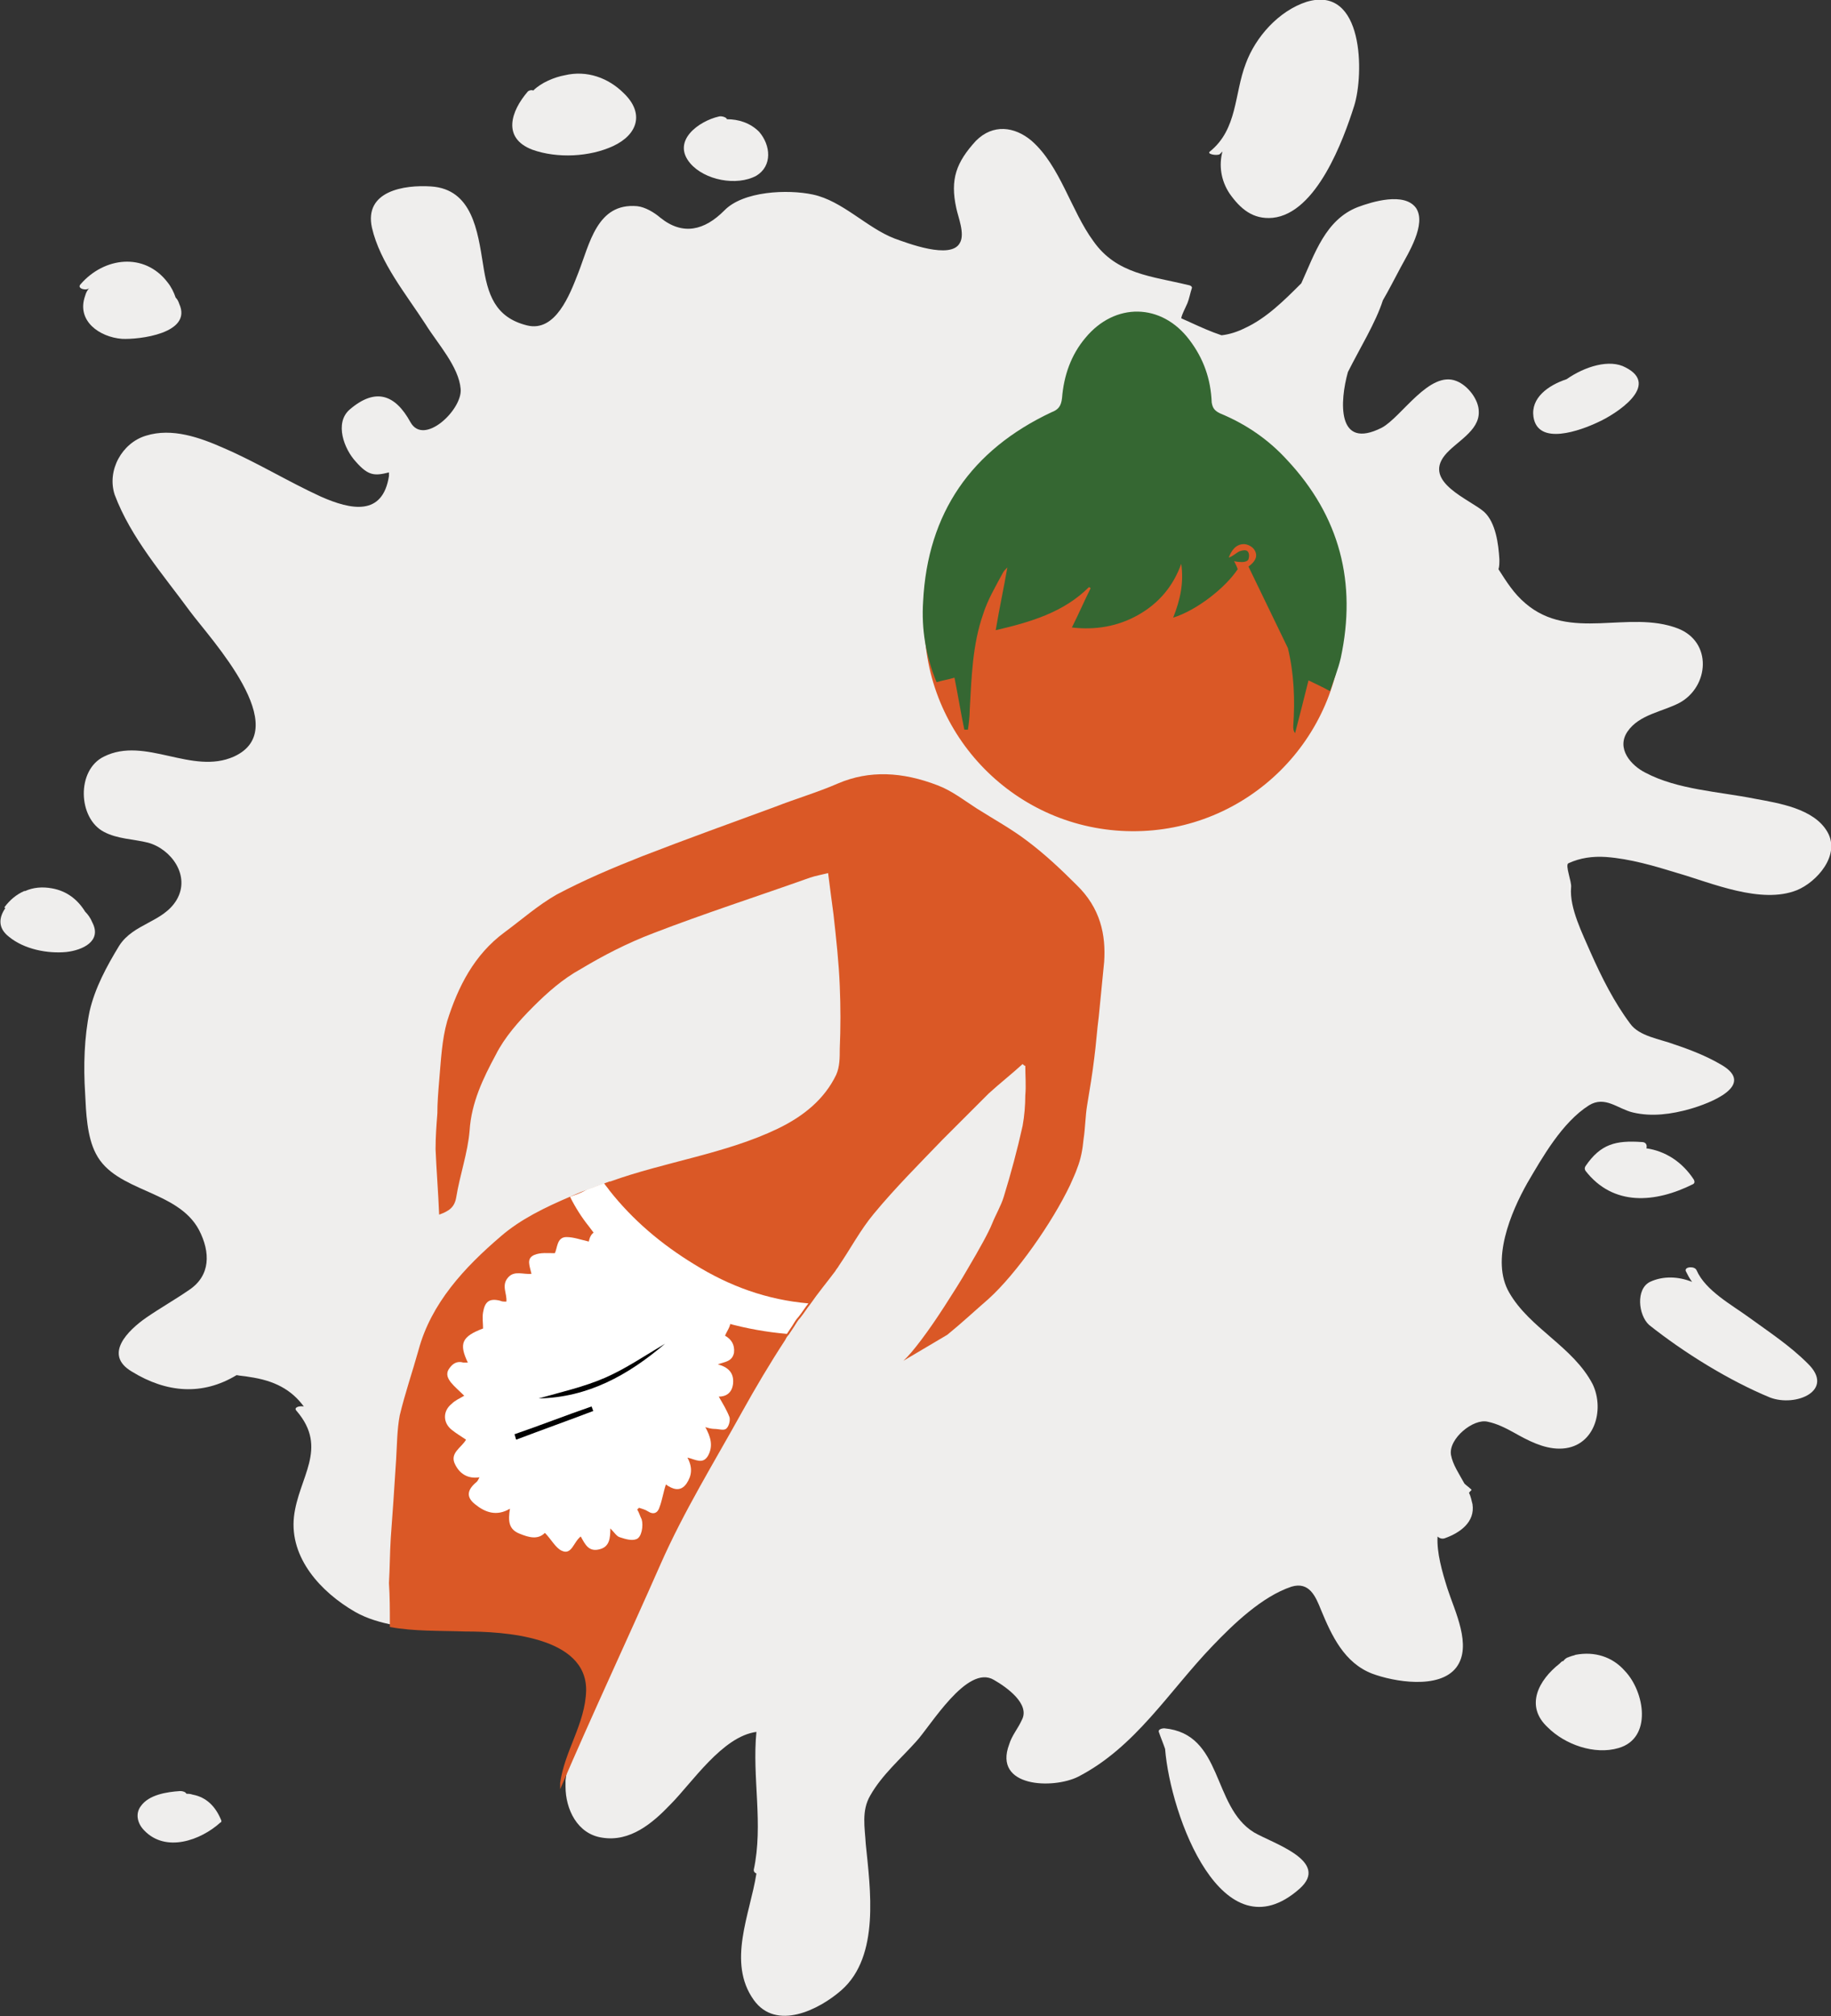 <?xml version="1.0" encoding="utf-8"?>
<!-- Generator: Adobe Illustrator 21.0.0, SVG Export Plug-In . SVG Version: 6.00 Build 0)  -->
<svg version="1.1" id="Layer_1" xmlns="http://www.w3.org/2000/svg" xmlns:xlink="http://www.w3.org/1999/xlink" x="0px" y="0px"
	 viewBox="0 0 204.3 224.9" style="enable-background:new 0 0 204.3 224.9;" xml:space="preserve">
<rect x="0" y="0" width="204.3" height="224.9" fill="#333333" stroke="none"/>
<style type="text/css">
	.st0{fill:#EFEEED;}
	.st1{fill:#DA5826;}
	.st2{fill:#FFFFFF;}
	.st3{fill:none;}
	.st4{fill:#356732;}
</style>
<g>
	<g>
		<path class="st0" d="M9.5,122c0.1,2.1,0.2,4.8,1.2,6.7c2.2,4.3,9.1,4,11.5,8.5c1.3,2.5,1.3,5.1-1.1,6.7c-1.6,1.1-3.2,2-4.8,3.1
			c-2,1.4-4.8,4.1-1.6,6c3.9,2.4,7.9,2.7,11.7,0.4c0.5,0.1,0.9,0.1,1.4,0.2c2.8,0.4,4.7,1.4,6.1,3.3c-0.5-0.1-1.2,0.1-0.8,0.5
			c3.6,4.2,0.2,7.4-0.3,11.8c-0.5,4.6,3,8.4,6.8,10.6c1.4,0.8,2.9,1.2,4.4,1.5c2.7,0.5,5.6,0.4,8.4,0.4c4.2,0,13.6,0.4,13.5,6.5
			c-0.1,3.7-2.4,6.8-2.8,10.4c0,0.2,0,0.5,0,0.7c0,2.5,1.3,5.3,4.1,5.7c3.1,0.5,5.6-1.6,7.6-3.7c2.4-2.4,5.8-7.6,9.6-8.1
			c-0.5,5.1,0.8,10.3-0.3,15.4c0,0.2,0.1,0.3,0.3,0.4c-0.7,4.5-3.3,9.9-0.3,14.1c2.5,3.5,7.3,1.1,9.8-1.1c4.3-3.8,3.2-11.3,2.7-16.3
			c-0.1-1.8-0.5-3.7,0.5-5.4c1.3-2.3,3.4-4.1,5.1-6c1.6-1.7,5.7-8.7,8.7-6.9c1.4,0.8,4.1,2.7,3.1,4.5c-0.4,0.9-1.1,1.7-1.4,2.7
			c-1.8,4.8,4.9,5,7.7,3.6c6.4-3.3,10.1-9.5,15-14.6c2.3-2.4,5.5-5.5,8.8-6.6c2-0.6,2.7,1.1,3.3,2.6c1.2,2.9,2.6,5.9,5.7,7.1
			c2.4,0.9,7.5,1.8,9.4-0.7c1.8-2.4-0.2-6.3-1-8.8c-0.6-1.9-1.2-4-1.1-5.8c0.2,0.2,0.5,0.3,0.8,0.2c1.7-0.6,3.4-1.8,3.1-3.8
			c-0.1-0.4-0.2-0.9-0.4-1.3c0,0,0.1,0,0.1-0.1c0.1-0.1,0.3-0.2,0.1-0.3c-0.2-0.2-0.5-0.4-0.7-0.6c-0.6-1.1-1.3-2.1-1.5-3.2
			c-0.3-1.8,2.5-4.1,4.1-3.7c1,0.2,2,0.7,2.9,1.2c1.6,0.9,3.3,1.8,5.1,1.8c3.9,0,5.1-4.3,3.7-7.2c-2.2-4.2-7-6.2-9.3-10.2
			c-2.1-3.6,0.2-9,2-12.2c1.7-2.9,3.9-6.8,6.9-8.7c1.8-1.1,3.2,0.4,4.9,0.8c2.1,0.5,4.3,0.2,6.4-0.4c2.1-0.6,7.4-2.6,3.5-4.9
			c-1.7-1-3.5-1.7-5.3-2.3c-1.6-0.6-3.9-0.9-4.9-2.3c-1.8-2.4-3.2-5.2-4.4-7.9c-0.9-2.1-2.4-5-2.2-7.3c0.1-0.6-0.7-2.5-0.3-2.7
			c1.3-0.6,2.7-0.8,4.2-0.7c2.7,0.2,5.4,1,8,1.8c3.8,1.1,9.3,3.5,13.3,1.9c2.2-0.9,4.9-3.9,3.4-6.5s-5.4-3.2-8.1-3.7
			c-4-0.8-8.6-1-12.2-2.9c-1.6-0.8-3.3-2.7-2-4.6s3.9-2.2,5.8-3.2c3.3-1.8,3.7-6.8-0.2-8.3c-5.5-2.1-12,1.5-17-2.8
			c-1.3-1.1-2.1-2.4-3-3.8c0.1-0.3,0.1-0.7,0.1-1.1c-0.1-1.7-0.4-4.1-1.7-5.3c-1.6-1.4-6.8-3.3-4.4-6.3c1.2-1.5,3.9-2.7,3.8-4.9
			c0-1.3-1.2-2.9-2.5-3.4c-3-1.2-6.1,4-8.3,5.2c-5.1,2.6-4.7-3-3.8-6.2c1.3-2.6,3.1-5.5,3.9-8c0.7-1.2,1.3-2.4,2-3.7
			c0.8-1.5,2.9-4.8,1.7-6.6c-1.3-1.8-4.9-0.7-6.5-0.1c-3.6,1.4-4.8,5.2-6.3,8.5c-1.9,1.9-3.9,3.9-6.3,5c-0.8,0.4-1.7,0.7-2.6,0.8
			c-1.2-0.4-2.3-0.9-3.4-1.4c-0.4-0.2-0.7-0.3-1.1-0.5c0.1-0.5,0.4-1,0.7-1.7c0.2-0.5,0.3-1.1,0.5-1.7c0-0.2-0.3-0.3-0.4-0.3
			c-4.1-1-8-1.2-10.6-4.9c-2.5-3.4-3.7-8.4-6.9-11.2c-1.9-1.6-4.3-1.9-6.2,0c-2.2,2.4-2.9,4.3-2.2,7.5c0.2,1,1,2.9,0.4,3.9
			c-1,1.9-5.9,0-7.3-0.5c-3.1-1.2-5.8-4.2-9.1-4.9c-2.8-0.6-7.8-0.4-9.9,1.8c-2.2,2.2-4.6,2.8-7.1,0.8C73,23.7,72,23.1,71.1,23
			c-4.5-0.4-5.3,4.2-6.6,7.5c-0.9,2.3-2.5,6.6-5.7,5.8c-3.6-0.9-4.4-3.5-4.9-6.8c-0.6-3.7-1.2-8.4-5.8-8.7c-3-0.2-7.5,0.5-6.6,4.6
			c0.9,3.9,3.8,7.4,6,10.8c1.3,2.1,3.7,4.7,3.9,7.2c0.2,2.3-4.1,6.4-5.6,3.7c-1.7-3.1-3.9-3.9-6.8-1.4c-1.7,1.5-0.6,4.4,0.7,5.8
			c1.4,1.6,2.1,1.6,3.7,1.2c0,0.1,0,0.3,0,0.4c-0.7,4.5-4.2,3.8-7.6,2.3c-3.7-1.7-7.1-3.8-10.8-5.4c-2.7-1.2-5.8-2.3-8.7-1.4
			c-2.7,0.8-4.4,3.9-3.5,6.6c1.8,4.8,5.4,8.9,8.4,13c2.3,3.1,11.7,13.1,4.9,16.2c-4.7,2.1-9.9-2.3-14.5,0c-3.1,1.5-2.9,6.9,0,8.4
			c1.5,0.8,3.3,0.8,4.9,1.2c2.6,0.7,4.8,3.7,3.2,6.4c-1.5,2.5-4.8,2.6-6.4,5.1c-1.4,2.3-2.7,4.7-3.3,7.3
			C9.4,115.7,9.3,118.9,9.5,122z"/>
		<path class="st0" d="M142,24.3c-2.2,0.2-3.6-1-4.8-2.7c-1-1.5-1.2-3.2-0.8-4.7c-0.1,0.1-0.2,0.2-0.3,0.3c-0.3,0.2-1.5,0-1.1-0.3
			c3.1-2.5,2.7-6.4,4-9.8c1.1-3,3.7-5.9,6.8-6.9c6.4-1.9,6.4,8.1,5.3,11.6C149.9,15.6,146.9,23.8,142,24.3z"/>
		<path class="st0" d="M68.4,16.3c-2.6,1.2-6.2,1.4-9,0.4c-3.4-1.3-2.4-4.3-0.5-6.5c0.1-0.1,0.4-0.2,0.6-0.1
			c0.9-0.9,2.4-1.5,3.5-1.7c2.5-0.6,4.9,0.3,6.6,2C71.9,12.6,71.2,15,68.4,16.3z"/>
		<path class="st0" d="M84.4,19.6c-2.2,1.2-5.8,0.5-7.4-1.4c-2.1-2.5,1-4.7,3.2-5.2c0.3-0.1,0.9,0.1,0.9,0.3c1.3,0,2.6,0.4,3.6,1.4
			C86,16.2,86.2,18.5,84.4,19.6z"/>
		<path class="st0" d="M13.6,37.8c-2.5-0.2-5.1-2-4.1-4.8c0.1-0.4,0.3-0.7,0.5-0.9l0,0c-0.3,0.4-1.5,0.1-1-0.4
			c2.6-3,7.1-3.6,9.7-0.2c0.4,0.5,0.7,1.1,0.9,1.7c0.2,0.2,0.3,0.4,0.4,0.7C21.5,37.2,15.5,37.9,13.6,37.8z"/>
		<path class="st0" d="M7.4,106.2c-2.1,0.2-4.7-0.3-6.4-1.7c-1.3-1-1.1-2.2-0.4-3.2c-0.1,0-0.1-0.1-0.1-0.1c0.6-0.8,1.3-1.4,2.2-1.8
			l0,0c0,0,0,0,0.1,0c0.9-0.4,1.9-0.5,3-0.3c1.7,0.3,2.9,1.3,3.7,2.6c0.3,0.3,0.6,0.7,0.8,1.2C11.4,105,9.2,106,7.4,106.2z"/>
		<path class="st0" d="M15.7,201.5c0.9-1.3,2.9-1.6,4.4-1.7c0.3,0,0.6,0.1,0.7,0.3c0.2,0,0.4,0,0.7,0.1c1.6,0.3,2.6,1.4,3.2,2.9
			c0,0.1,0,0.2-0.1,0.2c-2.2,2-6.1,3.4-8.5,0.9C15.3,203.4,15.1,202.3,15.7,201.5z"/>
		<path class="st0" d="M129.9,192.8c6.6,0.6,5.3,8.7,10,11.6c2,1.2,8.6,3.2,5.1,6.3c-8.6,7.6-14.4-8.1-15-15.6
			c-0.2-0.6-0.5-1.3-0.7-1.9C129.2,192.9,129.7,192.8,129.9,192.8z"/>
		<path class="st0" d="M174,185.6l0.1-0.1c0.1-0.1,0.2-0.2,0.3-0.2c0,0,0.1,0,0.1-0.1c0.1-0.1,0.2-0.2,0.4-0.3
			c0.1,0,0.2-0.1,0.3-0.1c0.2-0.1,0.4-0.1,0.6-0.2c2.1-0.4,4.1,0.2,5.5,1.8c2.2,2.3,3.1,7.5-0.7,8.6c-2.7,0.8-6-0.4-7.9-2.3
			C170.1,190.3,171.7,187.4,174,185.6z"/>
		<path class="st0" d="M183.2,127.4c0.5,0,0.6,0.4,0.5,0.7c2.1,0.3,4,1.5,5.3,3.5c0.1,0.2,0.1,0.4-0.1,0.5c-4.2,2.1-8.9,2.5-12-1.5
			c-0.1-0.2-0.1-0.3,0-0.5C178.6,127.6,180.3,127.2,183.2,127.4z"/>
		<path class="st0" d="M184.1,143c1.5-0.7,3.2-0.6,4.7,0c-0.3-0.4-0.5-0.8-0.7-1.2c-0.2-0.5,1-0.6,1.2-0.1c1,2.3,4,3.9,5.9,5.3
			c2.2,1.6,4.5,3.1,6.5,5.1c3.1,3-1.3,4.9-4.2,3.8c-4.6-1.9-9.6-5-13.5-8.1C182.8,146.7,182.5,143.8,184.1,143z"/>
		<path class="st0" d="M178.3,47.1c-1.9,0.9-6.7,2.7-7.2-0.6c-0.3-2.1,1.6-3.5,3.7-4.2c2-1.4,4.8-2.3,6.6-1.3
			C185.3,43,180.3,46.2,178.3,47.1z"/>
	</g>
	<g>
		<g>
			<path class="st1" d="M43.5,181c0,0.2,0,0.4,0,0.5c2.7,0.5,5.6,0.4,8.4,0.5c4.2,0,13.6,0.5,13.5,6.6c-0.1,3.7-2.4,6.7-2.9,10.3
				c0,0.2,0,0.5,0,0.7c3.6-8.4,7.5-16.7,11.2-25.1c2.6-5.9,6-11.4,9.1-17c1.5-2.7,3.1-5.4,4.8-8c0.1-0.2,0.2-0.4,0.4-0.6
				c0.2-0.3,0.4-0.6,0.6-0.9c0.2-0.3,0.4-0.7,0.7-1c0.4-0.5,0.7-1,1.1-1.5c0.9-1.3,1.9-2.5,2.8-3.7c0.1-0.2,0.3-0.4,0.4-0.6
				c1.3-1.9,2.4-4,3.9-5.8c2.4-2.9,5.1-5.6,7.7-8.3c1.7-1.7,3.4-3.4,5.1-5.1c1.2-1.1,2.6-2.2,3.8-3.3c0.1,0.1,0.2,0.2,0.3,0.2
				c0,1.1,0.1,2.2,0,3.3c0,1.1-0.1,2.3-0.3,3.4c-0.6,2.7-1.3,5.3-2.1,7.9c-0.3,1-0.9,2-1.3,3c-0.4,1-1.4,2.8-2.7,5
				c-0.8,1.4-1.7,2.8-2.6,4.2c-1.8,2.8-3.6,5.2-4.6,6.1l4.9-2.9c1.6-1.3,3.1-2.7,4.6-4c3.1-2.8,7.1-8.5,9.1-12.7
				c0.3-0.7,0.6-1.3,0.8-1.9c0.4-1,0.6-2.1,0.7-3.2c0.2-1.3,0.2-2.6,0.4-3.8c0.3-1.8,0.6-3.6,0.8-5.3c0.2-1.5,0.3-3.1,0.5-4.6
				c0.2-2,0.4-4.1,0.6-6.1c0.2-3-0.4-6-3.1-8.6c-1.7-1.7-3.5-3.4-5.5-4.9c-1.7-1.3-3.7-2.4-5.6-3.6c-1.4-0.9-2.8-2-4.4-2.6
				c-3.9-1.5-7.6-1.7-11.1-0.2c-2.3,1-4.7,1.7-7,2.6c-4.9,1.8-9.9,3.6-14.8,5.5c-3.3,1.3-6.6,2.7-9.6,4.3c-2.1,1.2-3.9,2.8-5.8,4.2
				c-3.4,2.5-5.2,6.1-6.4,9.9c-0.6,2.1-0.7,4.4-0.9,6.7c-0.1,1.2-0.2,2.4-0.2,3.6c-0.1,1.3-0.2,2.6-0.2,4c0.1,2.4,0.3,4.8,0.4,7.3
				c1.1-0.4,1.7-0.8,1.9-1.9c0.4-2.5,1.3-5,1.5-7.5c0.2-3.1,1.5-5.8,2.9-8.4c1-2,2.6-3.8,4.2-5.4s3.3-3.1,5.3-4.2
				c2.5-1.5,5.2-2.9,8.1-4c5.7-2.2,11.6-4.1,17.5-6.2c0.6-0.2,1.2-0.3,2-0.5c0.2,1.6,0.4,3.1,0.6,4.6c0.3,2.7,0.6,5.4,0.7,8
				c0.1,2.3,0.1,4.7,0,7c0,1,0,2-0.4,2.9c-1.3,2.7-3.6,4.6-6.5,6c-5.8,2.8-12.6,3.7-18.7,5.9c0,0,0,0-0.1,0
				c-0.3,0.1-0.5,0.2-0.8,0.3c-0.6,0.2-1.3,0.5-1.9,0.7c-0.6,0.2-1.2,0.5-1.7,0.7c-2.8,1.2-5.5,2.5-7.7,4.4
				c-4.1,3.5-7.8,7.5-9.2,12.7c-0.7,2.5-1.5,4.8-2.1,7.3c-0.3,1.6-0.3,3.3-0.4,4.9c-0.1,1.5-0.2,3.1-0.3,4.6
				c-0.1,1.4-0.2,2.8-0.3,4.2c-0.1,1.6-0.1,3.3-0.2,5C43.5,178.1,43.5,179.6,43.5,181z"/>
		</g>
		
			<ellipse transform="matrix(7.549123e-03 -1 1 7.549123e-03 56.094 195.401)" class="st1" cx="126.5" cy="69.4" rx="23.3" ry="23.3"/>
		<path class="st2" d="M79.2,143.8c-0.9-0.4-1.9-0.7-2.7-1.1c-0.6-0.4-1.1-1-1.7-1.4c-0.4-0.4-0.9-0.7-1.4-1
			c-0.2-0.2-0.5-0.3-0.7-0.4c-0.8-0.6-1.5-1.1-2.3-1.7c-0.4-0.3-1.1-0.4-0.8-1.2c0-0.1-0.1-0.3-0.2-0.4c-0.3-0.6-0.6-1.2-0.9-1.8
			c-0.1,0.1-0.4,0.2-0.6,0.4c0.1,0.7,0.3,1.5,0.5,2.3c-1.2-0.2-2.4-0.6-2.7,1c-0.9-0.2-1.7-0.5-2.5-0.5c-1.1,0-1,1.3-1.3,1.8
			c-0.8,0-1.6-0.1-2.3,0.2c-0.9,0.4-0.5,1.2-0.3,2.1c-0.9,0.1-1.9-0.4-2.6,0.4c-0.8,0.9-0.1,1.8-0.2,2.7c-0.3,0-0.5,0-0.7-0.1
			c-1.2-0.3-1.7,0.1-1.9,1.3c-0.1,0.6,0,1.2,0,1.8c-2.4,0.9-2.7,1.7-1.7,3.8c-0.2,0-0.4,0-0.5,0c-0.7-0.2-1.2,0.1-1.6,0.7
			s-0.1,1.1,0.2,1.5c0.4,0.5,1,1,1.5,1.5c-0.5,0.3-1,0.5-1.4,0.9c-1,0.8-1,2.1,0,2.9c0.5,0.4,1,0.7,1.6,1.1
			c-0.5,0.9-1.9,1.5-1.2,2.8c0.5,1,1.4,1.6,2.7,1.4c-0.1,0.2-0.2,0.4-0.3,0.5c-1.1,0.9-1.2,1.7-0.2,2.5c1.1,0.9,2.4,1.4,3.9,0.5
			c-0.2,1.3-0.2,2.3,1.1,2.8c1,0.4,2,0.7,2.8-0.1c0.7,0.7,1.2,1.7,1.9,2c1.1,0.5,1.3-1,2.1-1.6c0.5,0.9,0.9,1.8,2.2,1.4
			c1-0.3,1.1-1.2,1.1-2.3c0.5,0.5,0.7,0.9,1.1,1c0.6,0.2,1.3,0.4,1.8,0.2c0.6-0.2,0.8-1.5,0.6-2.2c-0.2-0.4-0.3-0.8-0.5-1.1
			c0.1-0.1,0.1-0.1,0.2-0.2c0.3,0.1,0.7,0.2,1,0.4c0.6,0.4,1.1,0.2,1.3-0.5c0.3-0.8,0.4-1.6,0.7-2.5c0.7,0.5,1.6,0.9,2.3-0.1
			c0.6-0.9,0.7-1.8,0.1-2.9c0.9,0.2,1.7,0.8,2.3-0.2c0.6-1.1,0.3-2.1-0.3-3.2c0.3,0.1,0.7,0.2,1,0.2c0.5,0,1,0.2,1.3,0
			s0.5-0.9,0.4-1.3c-0.3-0.8-0.8-1.6-1.2-2.3c0.8,0,1.5-0.4,1.6-1.5c0.1-1.2-0.6-1.8-1.7-2.1c0.8-0.3,1.6-0.3,1.8-1.3
			c0.1-0.9-0.3-1.5-1-1.9c0.2-0.5,0.6-1,0.6-1.5s-0.4-0.9-0.7-1.5c0.2-0.1,0.6-0.3,1-0.4c0-0.1,0-0.1,0.1-0.2
			c-0.3-0.1-0.6-0.1-0.9-0.2C80.4,144.4,79.8,144.1,79.2,143.8L79.2,143.8z"/>
		<g>
			<path d="M60.1,156c5.5-0.1,10-2.6,14.1-6.1c-2.2,1.3-4.4,2.8-6.7,3.8C65.2,154.7,62.6,155.3,60.1,156z"/>
			<path d="M57.6,160.6c2.9-1.1,5.7-2.1,8.6-3.2c-0.1-0.2-0.1-0.3-0.2-0.5c-2.9,1-5.7,2.1-8.6,3.1C57.5,160.2,57.5,160.4,57.6,160.6
				z"/>
		</g>
		<path class="st3" d="M141.1,64.3c-0.1,0-0.2,0-0.3,0"/>
		<path class="st4" d="M141.3,64.8"/>
		<path class="st4" d="M143.7,72.3c0.7,2.9,0.8,5.8,0.6,8.7c0,0.3,0,0.5,0.2,0.8c0.5-1.9,1-3.9,1.5-5.9c0.8,0.4,1.5,0.7,2.4,1.2
			c0.4-1.2,0.9-2.4,1.2-3.7c1.8-8.4-0.1-15.8-6-22.1c-2.1-2.3-4.6-4-7.5-5.2c-0.6-0.3-0.8-0.6-0.9-1.2c-0.1-2.6-0.9-4.9-2.5-7
			c-3.1-4.1-8.3-4.2-11.6-0.2c-1.6,1.9-2.4,4.2-2.6,6.7c-0.1,0.9-0.4,1.3-1.2,1.6c-8.9,4.2-13.8,11.2-14.3,21.1
			c-0.2,3.1,0.3,6.1,1.5,9c0.7-0.2,1.3-0.3,2-0.5c0.4,2,0.7,3.9,1.1,5.8c0.1,0,0.3,0,0.4,0c0.1-0.7,0.2-1.5,0.2-2.2
			c0.2-3.6,0.3-7.3,1.5-10.7c0.5-1.6,1.4-3.1,2.2-4.6c0.1-0.2,0.3-0.4,0.5-0.6c-0.4,2.3-0.9,4.6-1.3,7c3.9-0.9,7.6-2,10.4-4.8
			c0.1,0,0.1,0.1,0.2,0.1c-0.7,1.4-1.3,2.8-2.1,4.4c2.6,0.3,5.1-0.1,7.4-1.4c2.3-1.3,3.9-3.2,4.8-5.7c0.3,2.1-0.1,4-0.9,6
			c2.6-0.8,5.8-3.3,7.2-5.4c-0.1-0.3-0.2-0.5-0.4-0.9c0.4,0.1,0.7,0.1,0.9,0.1c0.3,0,0.6-0.1,0.7-0.3c0.1-0.3,0.1-0.7-0.1-0.9
			c-0.2-0.2-0.6-0.1-0.9,0c-0.4,0.2-0.8,0.6-1.2,0.7c0.3-0.8,0.8-1.5,1.7-1.5c0.4,0,1,0.3,1.2,0.7c0.4,0.7,0,1.3-0.7,1.8L143.7,72.3
			z"/>
		<path class="st4" d="M142.2,63.4c0.5,0.7,0.1,1.4-1.1,2.1c0.4,0.6,0.8,1.3,1.2,1.9c0.1-0.3,0.1-0.5,0.2-0.8c0.3-0.6,0.7-1.2,1-1.9
			c0.6,0.3,0.5,0.9,0.1,1.3L142.2,63.4z"/>
		<path class="st2" d="M63.6,133.5c0.6,1.2,1.3,2.3,2.1,3.3c1.4,1.9,3,3.7,4.9,5.3c3,2.6,6.5,4.3,10.2,5.4c0.1,0,0.2,0.1,0.3,0.1
			c2.2,0.6,4.4,1,6.7,1.2c0.2-0.3,0.4-0.6,0.6-0.9c0.2-0.3,0.4-0.7,0.7-1c0.4-0.5,0.7-1,1.1-1.5c-4.6-0.4-8.8-1.9-12.8-4.4
			c-3.6-2.2-6.8-4.9-9.4-8.2c-0.2-0.3-0.4-0.5-0.6-0.8c-0.6,0.2-1.3,0.5-1.9,0.7C64.8,133.1,64.2,133.3,63.6,133.5z"/>
	</g>
</g>
</svg>
